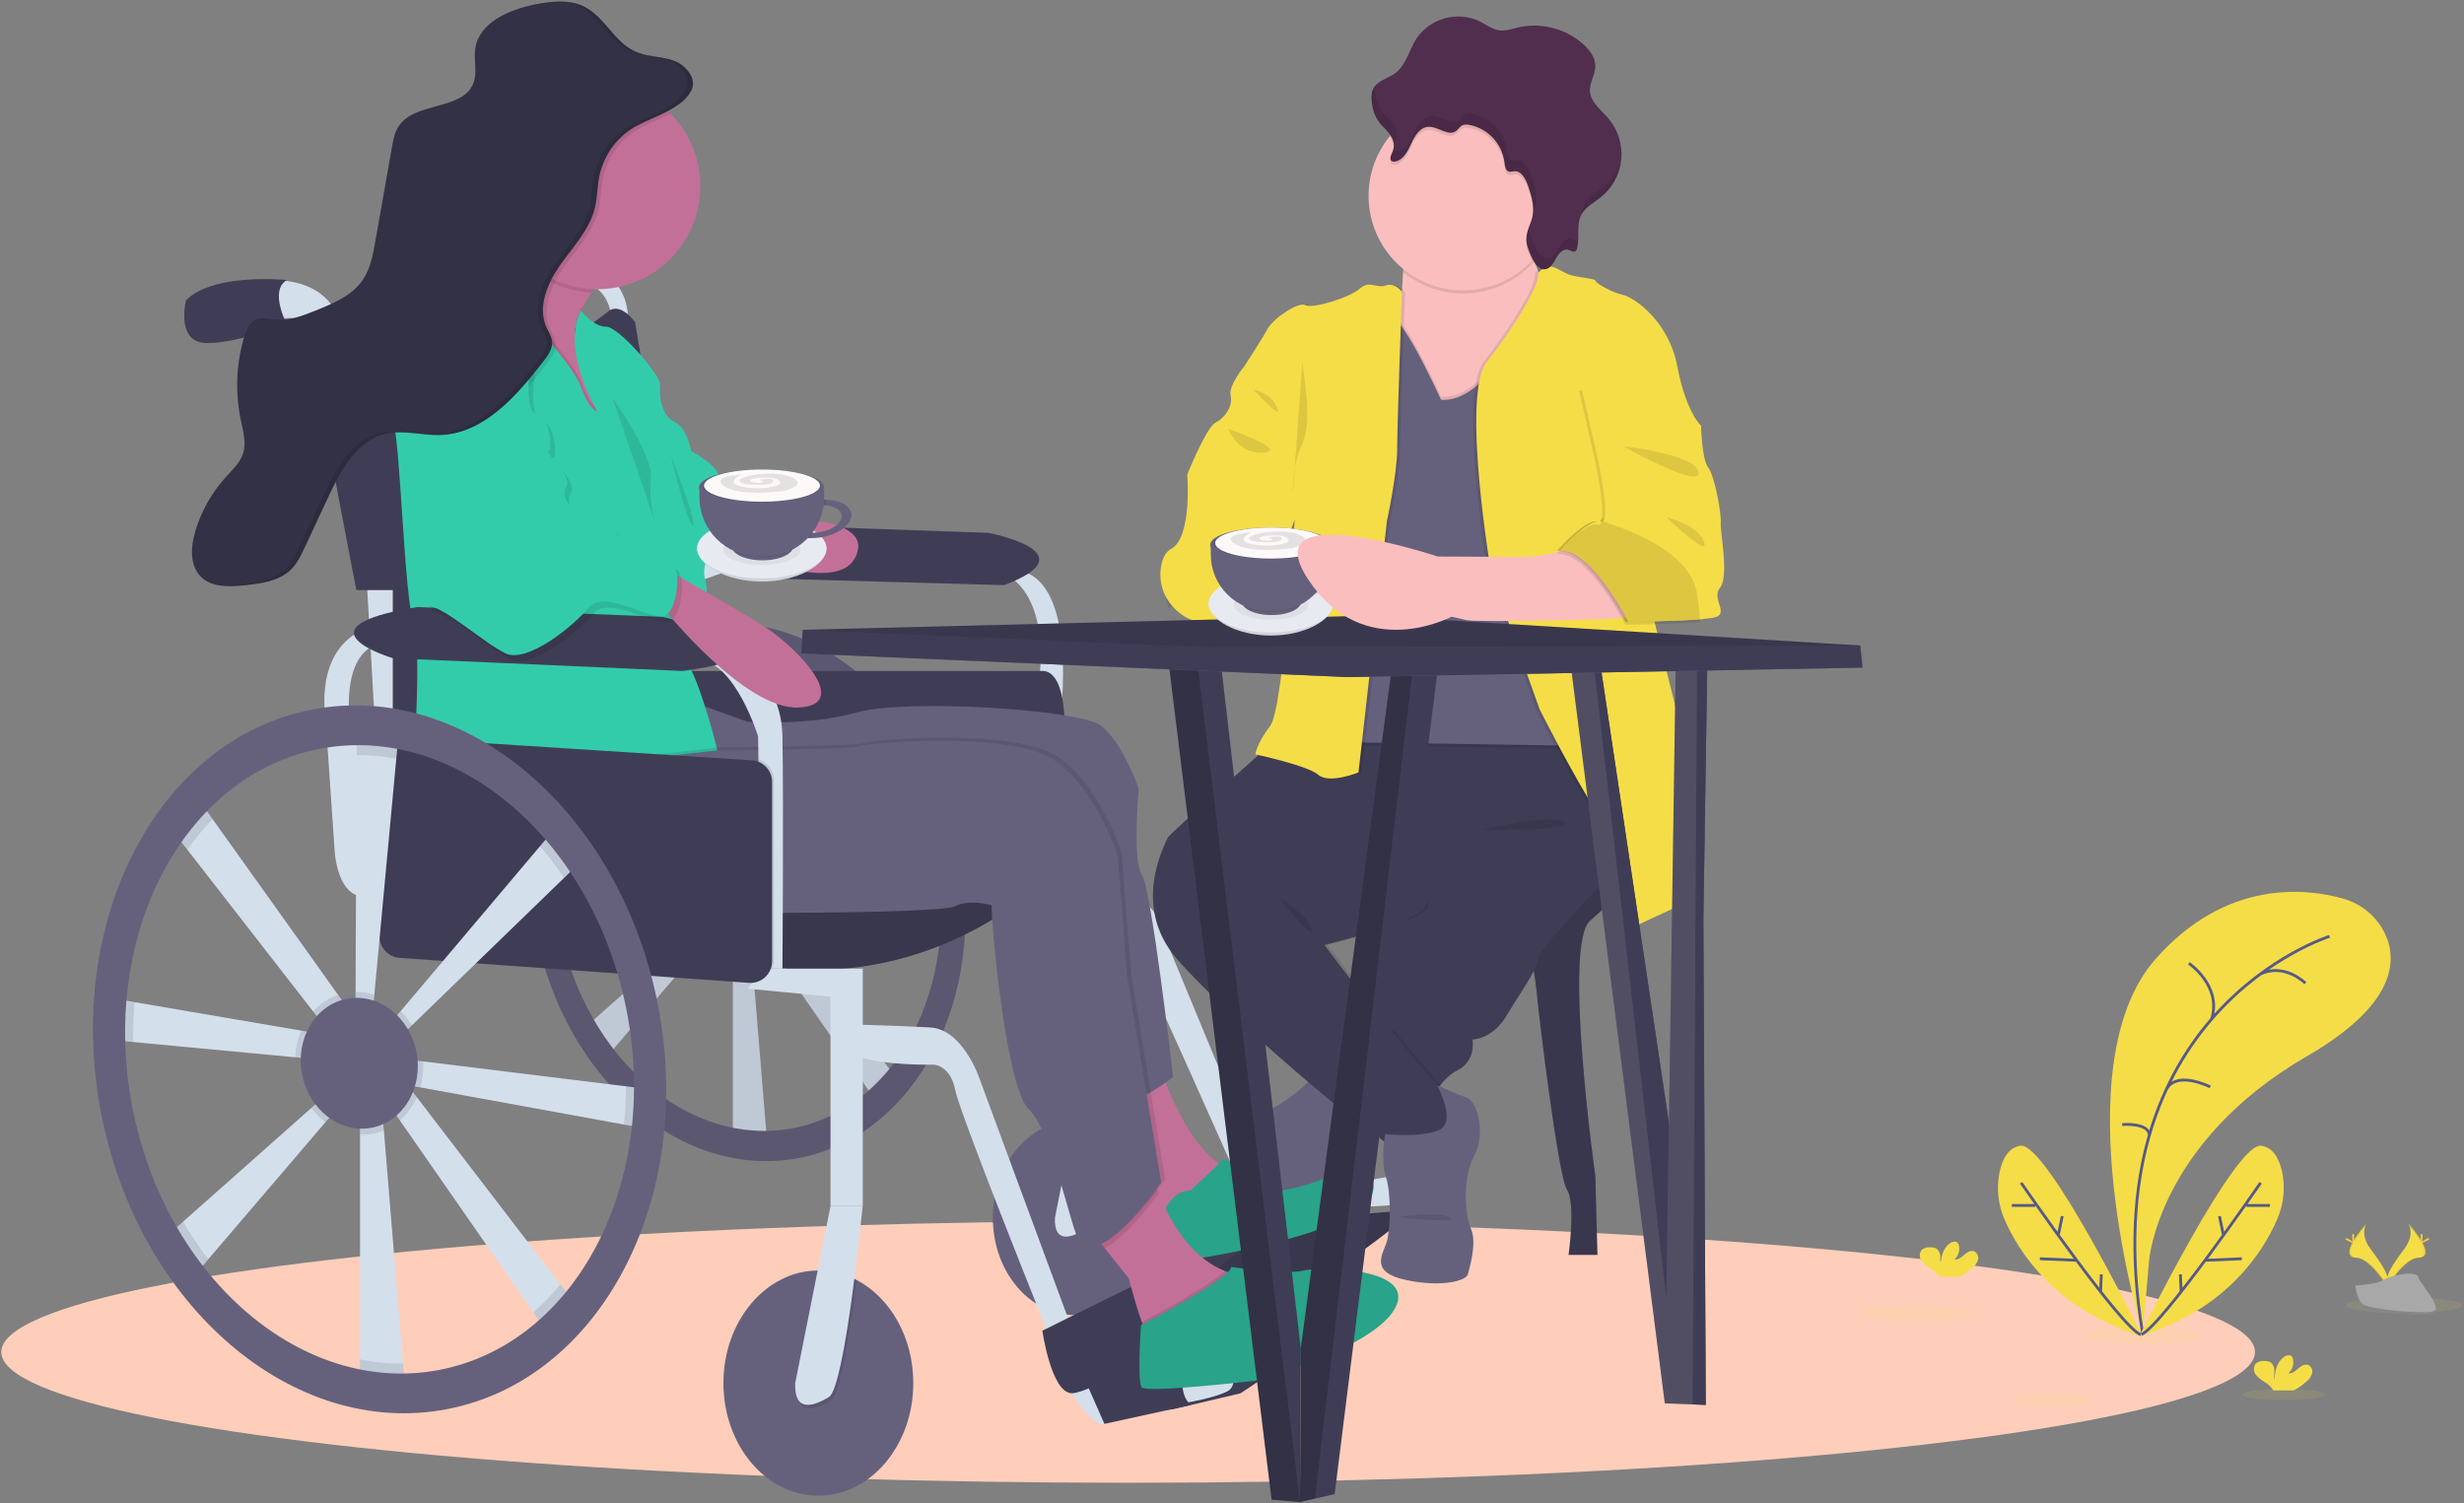 <svg xmlns="http://www.w3.org/2000/svg" width="867" height="529" viewBox="0 0 867 529">
  <rect x="0" y="0" width="867" height="529" fill="#808080" stroke="none"/>
  <g fill="none" fill-rule="evenodd" transform="translate(.45 -.523)">
    <ellipse cx="396.5" cy="476.273" fill="#FECEBA" fill-rule="nonzero" rx="396.5" ry="46"/>
    <polygon fill="#D4DFEC" fill-rule="nonzero" points="207.65 253.823 247.89 305.553 243.76 307.173 192.36 298.393 192.36 309.453 245.98 314.513 247.89 324.413 205.7 361.833 213.18 372.243 257.43 320.513 257.43 329.623 257.43 402.503 269.47 402.503 262.63 319.213 266.21 328.163 307.51 387.533 315.1 380.053 269.47 320.533 266.21 316.283 271.09 318.233 271.58 321.653 332.26 332.713 333.13 322.283 269.87 314.513 268.9 307.743 316.15 261.953 308.67 253.823 264.83 305.713 260.68 303.353 267.68 228.203 256.53 226.903 256.21 303.843 253.12 299.453 214.32 245.113"/>
    <polygon fill="#000" fill-rule="nonzero" points="207.65 253.823 247.89 305.553 243.76 307.173 192.36 298.393 192.36 309.453 245.98 314.513 247.89 324.413 205.7 361.833 213.18 372.243 257.43 320.513 257.43 329.623 257.43 402.503 269.47 402.503 262.63 319.213 266.21 328.163 307.51 387.533 315.1 380.053 269.47 320.533 266.21 316.283 271.09 318.233 271.58 321.653 332.26 332.713 333.13 322.283 269.87 314.513 268.9 307.743 316.15 261.953 308.67 253.823 264.83 305.713 260.68 303.353 267.68 228.203 256.53 226.903 256.21 303.843 253.12 299.453 214.32 245.113" opacity=".1"/>
    <path fill="#65617D" fill-rule="nonzero" d="M337.1,300.133 C327.1,248.503 285.73,213.083 244.62,221.023 C203.51,228.963 178.27,277.243 188.24,328.873 C198.21,380.503 239.61,415.873 280.72,407.993 C321.83,400.113 347.1,351.773 337.1,300.133 Z M278.69,397.493 C242.2,404.493 205.45,373.093 196.6,327.263 C187.75,281.433 210.16,238.563 246.65,231.513 C283.14,224.463 319.89,255.913 328.74,301.753 C337.59,347.593 315.17,390.453 278.68,397.493 L278.69,397.493 Z"/>
    <path fill="#000" fill-rule="nonzero" d="M337.1,300.133 C327.1,248.503 285.73,213.083 244.62,221.023 C203.51,228.963 178.27,277.243 188.24,328.873 C198.21,380.503 239.61,415.873 280.72,407.993 C321.83,400.113 347.1,351.773 337.1,300.133 Z M278.69,397.493 C242.2,404.493 205.45,373.093 196.6,327.263 C187.75,281.433 210.16,238.563 246.65,231.513 C283.14,224.463 319.89,255.913 328.74,301.753 C337.59,347.593 315.17,390.453 278.68,397.493 L278.69,397.493 Z" opacity=".1"/>
    <ellipse cx="257.228" cy="315.552" fill="#65617D" fill-rule="nonzero" rx="15.57" ry="17.54" transform="rotate(-10.93 257.228 315.552)"/>
    <path fill="#3F3D56" fill-rule="nonzero" d="M419.76,448.613 L419.76,457.773 C419.76,457.773 459.17,453.063 463.24,451.143 C467.31,449.223 491.72,431.753 491.72,430.523 C491.72,429.293 488.3,426.933 488.3,426.933 L443.55,430.523 L419.76,448.613 Z"/>
    <path fill="#000" fill-rule="nonzero" d="M419.76,448.613 L419.76,457.773 C419.76,457.773 459.17,453.063 463.24,451.143 C467.31,449.223 491.72,431.753 491.72,430.523 C491.72,429.293 488.3,426.933 488.3,426.933 L443.55,430.523 L419.76,448.613 Z" opacity=".1"/>
    <path fill="#3F3D56" fill-rule="nonzero" d="M422.85,466.213 L426.1,466.213 C426.1,466.213 466.1,455.713 464.44,464.923 C462.78,474.133 435.95,490.823 435.95,490.823 L412.18,496.413 L396.18,497.693 L386.65,494.863 L381.01,487.203 L422.85,466.213 Z"/>
    <path fill="#D4DFEC" fill-rule="nonzero" d="M474.59,416.913 L489.59,414.343 C489.59,414.343 493.23,423.643 490.45,424.343 C487.67,425.043 474.6,425.253 474.6,425.253 L474.59,416.913 Z"/>
    <polygon fill="#D4DFEC" fill-rule="nonzero" points="327.95 302.953 391.3 302.953 391.3 375.153 381.49 375.153 381.49 311.473 323.7 309.063"/>
    <path fill="#D4DFEC" fill-rule="nonzero" d="M356.68,201.413 C356.68,201.413 376.23,198.713 373.31,246.043 L365.1,240.263 C365.1,240.263 370.35,209.263 351.1,201.413 L356.68,201.413 Z"/>
    <path fill="#3F3D56" fill-rule="nonzero" d="M366.96,236.623 L225.18,236.623 L232.46,273.243 L372.1,282.673 C372.1,282.673 379.38,238.553 366.96,236.623 Z"/>
    <path fill="#D4DFEC" fill-rule="nonzero" d="M112.56 125.863C112.56 125.863 115.56 110.473 97.96 112.623 80.36 114.773 91.1 99.343 91.1 99.343 91.1 99.343 120.64 94.833 120.22 122.783 119.8 150.733 112.56 125.863 112.56 125.863zM196.48 99.073C196.48 99.073 214.48 95.913 214.9 114.763L220.47 114.763C220.47 114.763 223.47 93.343 196.47 92.063L196.48 99.073z"/>
    <polygon fill="#D4DFEC" fill-rule="nonzero" points="128.37 200.863 132.66 276.253 137.8 273.253 137.8 197.003"/>
    <polygon fill="#D4DFEC" fill-rule="nonzero" points="225.18 178.163 232.7 228.963 239.74 224.853 232.46 173.873"/>
    <path fill="#D4DFEC" fill-rule="nonzero" d="M232.46,204.283 C232.46,204.283 245.31,194.003 257.31,197.003 L259.02,200.373 C259.02,200.373 235.46,207.713 234.6,211.133 L232.46,204.283 Z"/>
    <path fill="#3F3D56" fill-rule="nonzero" d="M124.95 123.333C124.95 123.333 109.95 119.473 111.24 132.333 112.53 145.193 124.95 208.153 124.95 208.153L137.8 208.153 137.8 273.253 234.6 246.053 227.75 184.593 234.6 184.593 223.04 113.913C223.04 113.913 217.9 106.633 213.62 110.063 211.147 112.047 208.573 113.903 205.91 115.623L124.95 123.333zM64.98 106.193C64.98 106.193 61.98 118.193 69.27 120.763 76.56 123.333 100.53 114.763 100.53 114.763 100.53 114.763 94.11 102.663 100.53 99.073 100.53 99.073 74.83 96.343 64.98 106.193zM169.5 95.913C169.5 95.913 163.85 110.353 172.88 109.133 181.91 107.913 202.1 102.563 202.1 102.563 202.1 102.563 198.67 90.773 202.1 89.063 202.1 89.063 177.21 89.913 169.5 95.913z"/>
    <polygon fill="#3F3D56" fill-rule="nonzero" points="234.6 249.263 142.08 283.963 157.07 310.943 239.74 280.103"/>
    <path fill="#3F3D56" fill-rule="nonzero" d="M273.58 185.433L347.26 188.003C347.26 188.003 383.66 194.863 352.82 206.423L259.02 203.773C259.02 203.773 231.18 188.003 273.58 185.433zM228.82 291.643C229.89 292.303 371.46 300.873 371.46 300.873L372.1 305.773C372.1 305.773 334.41 347.773 273.15 341.103 211.89 334.433 211.47 332.543 211.47 332.543L228.82 291.643z"/>
    <path fill="#000" fill-rule="nonzero" d="M228.82,291.643 C229.89,292.303 371.46,300.873 371.46,300.873 L372.1,305.773 C372.1,305.773 334.41,347.773 273.15,341.103 C211.89,334.433 211.47,332.543 211.47,332.543 L228.82,291.643 Z" opacity=".1"/>
    <polygon fill="#D4DFEC" fill-rule="nonzero" points="267.58 341.353 303.13 341.353 303.13 424.883 291.78 424.883 291.78 351.203 262.66 348.423"/>
    <path fill="#65617D" fill-rule="nonzero" d="M320.91,487.193 C320.91,509.083 305.91,526.823 287.5,526.823 C269.09,526.823 254.1,509.083 254.1,487.193 C254.1,465.303 269.1,447.583 287.51,447.583 L288.17,447.583 C292.641,447.688 297.027,448.831 300.98,450.923 C312.71,457.073 320.91,471.003 320.91,487.193 Z"/>
    <path fill="#000" fill-rule="nonzero" d="M300.97,450.933 C298.64,469.283 295.17,491.433 291.9,493.413 C286.22,496.833 279.58,498.763 280.01,488.483 L288.16,447.593 C292.631,447.698 297.017,448.841 300.97,450.933 Z" opacity=".1"/>
    <path fill="#D4DFEC" fill-rule="nonzero" d="M279.36,487.203 L291.79,424.873 L303.1,424.873 C303.1,424.873 296.89,488.703 291.21,492.123 C285.53,495.543 278.94,497.483 279.36,487.203 Z"/>
    <ellipse cx="377.78" cy="429.033" fill="#65617D" fill-rule="nonzero" rx="28.88" ry="34.25"/>
    <path fill="#D4DFEC" fill-rule="nonzero" d="M370.75 429.033L381.49 375.153 391.3 375.153C391.3 375.153 385.93 430.323 381.03 433.293 376.13 436.263 370.38 437.913 370.75 429.033zM300.78 361.053C300.78 361.053 291.78 368.333 300.78 371.973 309.78 375.613 328.2 375.153 328.2 375.153 328.2 375.153 333.98 375.403 335.69 384.153 337.4 392.903 369.32 472.153 369.32 472.153L376.81 468.293 344.04 379.623C344.04 379.623 338.26 362.713 326.91 362.063 315.56 361.413 300.78 361.053 300.78 361.053zM374.46 487.203C374.46 487.203 383.46 503.263 388.16 501.553 392.86 499.843 389.66 491.053 389.66 491.053L381.02 483.983 374.46 487.203zM412.15 480.773L429.28 475.853C429.28 475.853 437.42 487.203 431.21 490.203 425 493.203 412.15 494.863 412.15 494.863L412.15 480.773z"/>
    <path fill="#3F3D56" fill-rule="nonzero" d="M366.32,468.773 C366.32,468.773 369.43,490.583 376.65,490.773 C383.87,490.963 426.1,466.213 426.1,466.213 C426.1,466.213 419.46,443.513 415.61,444.793 C411.76,446.073 366.32,468.773 366.32,468.773 Z"/>
    <path fill="#3F3D56" fill-rule="nonzero" d="M381.02 485.353L416.87 479.423C416.87 479.423 413.08 490.963 418.72 494.863L388.16 501.553 381.02 485.353zM442.04 408.883C442.04 408.883 410.98 426.483 411.2 427.883 411.42 429.283 416.12 452.013 419.34 452.233 422.56 452.453 449.75 429.103 449.75 429.103L442.04 408.883z"/>
    <path fill="#3F3D56" fill-rule="nonzero" d="M443.96,421.283 L476.52,414.343 C476.52,414.343 476.3,426.263 478.87,427.903 L443.55,434.353 L443.96,421.283 Z"/>
    <path fill="#D4DFEC" fill-rule="nonzero" d="M368.36,312.393 C368.36,312.393 367.58,318.603 370.08,318.823 C372.58,319.043 388.28,316.253 392.14,321.603 C396,326.953 435.83,417.123 435.83,417.123 L443.29,412.183 L405.77,321.603 C405.77,321.603 392.56,303.613 368.36,312.393 Z"/>
    <path fill="#C37098" fill-rule="nonzero" d="M154.78 108.283L156.29 109.893 183.35 138.833 188.24 144.063 193.12 145.553 215.12 152.273C215.12 152.273 211.33 125.663 203.54 120.273 202.648 119.654 202.065 118.681 201.94 117.603 201.808 116.36 201.934 115.104 202.31 113.913 202.824 112.198 203.511 110.539 204.36 108.963 205.346 107.098 206.427 105.286 207.6 103.533L208.44 102.293C211.368 98.087 214.537 94.053 217.93 90.213 217.93 90.213 213.15 86.213 207.17 81.623 196.66 73.533 182.46 63.543 184.01 69.893 184.8 73.103 182.01 78.223 178.01 83.693 177.85 83.903 177.69 84.123 177.52 84.333 174.111 88.674 170.469 92.827 166.61 96.773 160.34 103.293 154.78 108.283 154.78 108.283zM408 376.603C408 376.603 417.58 407.753 433.39 412.293 449.2 416.833 468.87 411.613 468.87 411.613 468.87 411.613 474.53 427.283 466.67 431.083 458.81 434.883 430.67 430.253 425.18 432.083 419.69 433.913 405.36 441.483 405.36 441.483 405.36 441.483 401.65 427.163 402.08 420.423 402.51 413.683 396.1 381.773 396.1 381.773L408 376.603z"/>
    <path fill="#29A389" fill-rule="nonzero" d="M418.35,419.483 C418.35,419.483 429.53,409.263 429.6,408.633 C429.6,408.633 448.8,411.763 453.38,411.313 C457.96,410.863 490.65,409.063 481.19,422.703 C471.73,436.343 416.19,444.133 415.56,444.223 C414.93,444.313 406.38,437.473 407.81,431.223 C409.24,424.973 412.71,419.333 418.35,419.483 Z"/>
    <path fill="#65617D" fill-rule="nonzero" d="M246.1,248.563 L262.41,254.443 C262.41,254.443 283.41,256.163 301.08,251.213 C318.75,246.263 379.08,250.213 386.73,255.713 C394.38,261.213 400.22,277.933 400.22,277.933 C400.22,277.933 397.96,303.703 401.32,308.283 C404.68,312.863 412.32,379.523 412.32,379.523 C412.32,379.523 397.56,391.433 386.7,390.213 C375.84,388.993 353.1,291.843 353.1,291.843 L240.45,275.773 L246.1,248.563 Z"/>
    <path fill="#C37098" fill-rule="nonzero" d="M377.65,426.363 L388.32,439.773 L396.75,450.393 C396.75,450.393 398.58,457.873 401.3,465.663 C404.08,473.663 407.77,481.953 411.3,482.843 C418.38,484.613 458.3,474.843 458.3,474.843 C458.3,474.843 455.66,453.843 434.08,448.843 C432.895,448.568 431.732,448.207 430.6,447.763 C418.1,442.923 410.71,429.153 407.25,420.353 C405.46,415.783 404.73,412.553 404.88,412.563 L377.65,426.363 Z"/>
    <path fill="#000" fill-rule="nonzero" d="M401.3,465.683 C404.08,473.683 407.77,481.973 411.3,482.863 C418.38,484.633 458.3,474.863 458.3,474.863 C458.3,474.863 455.66,453.863 434.08,448.863 C432.895,448.588 431.732,448.227 430.6,447.783 C424.91,453.123 405.54,463.453 401.3,465.683 Z" opacity=".1"/>
    <path fill="#29A389" fill-rule="nonzero" d="M401.04,466.833 C401.04,466.833 432.47,450.493 432.78,446.333 C432.78,446.333 452.02,449.143 458.01,447.643 C464,446.143 498.1,446.433 490.47,460.773 C482.84,475.113 441.47,486.333 441.47,486.333 C441.47,486.333 402.98,490.823 401.28,488.693 C399.58,486.563 401.04,466.833 401.04,466.833 Z"/>
    <path fill="#C37098" fill-rule="nonzero" d="M246,189.383 C246,189.383 248.61,190.663 252.69,192.383 C265.75,197.963 293.93,208.383 300.25,197.113 C308.54,182.363 274.95,182.113 271.15,184.283 C269.15,185.413 265.51,184.283 262.5,182.843 C260.797,182.051 259.144,181.156 257.55,180.163 L246,189.383 Z"/>
    <path fill="#000" fill-rule="nonzero" d="M177.48,84.313 C183.101,94.883 193.581,101.995 205.48,103.313 C206.2,103.393 206.92,103.453 207.63,103.493 C210.782,98.834 214.232,94.385 217.96,90.173 C217.96,90.173 181.61,59.883 184.04,69.853 C184.83,73.203 181.83,78.603 177.48,84.313 Z" opacity=".1"/>
    <path fill="#C37098" fill-rule="nonzero" d="M173.6,61.913 C172.504,71.482 175.263,81.094 181.268,88.625 C187.272,96.157 196.027,100.988 205.6,102.053 C206.55,102.163 207.5,102.233 208.44,102.273 C228.105,102.939 244.722,87.817 245.904,68.175 C247.087,48.534 232.406,31.527 212.802,29.829 C193.199,28.131 175.812,42.361 173.6,61.913 L173.6,61.913 Z"/>
    <path fill="#000" fill-rule="nonzero" d="M246 189.383C246 189.383 248.61 190.663 252.69 192.383 255.91 188.263 260.24 184.823 262.5 182.843 260.797 182.051 259.144 181.156 257.55 180.163L246 189.383zM202.31 113.893C202.824 112.178 203.511 110.519 204.36 108.943L204.05 108.563C203.216 110.246 202.63 112.041 202.31 113.893L202.31 113.893zM154.78 108.283L188.24 144.063 215.1 152.273C215.1 152.273 211.31 125.663 203.52 120.273 202.628 119.654 202.045 118.681 201.92 117.603 201.57 130.273 209.92 143.943 209.92 143.943 209.92 143.943 207.33 143.943 204.12 135.213 200.91 126.483 178.67 102.913 174.81 99.893 173.42 98.803 170.51 97.593 166.61 96.783 160.34 103.293 154.78 108.283 154.78 108.283z" opacity=".1"/>
    <path fill="#33CCAB" fill-rule="nonzero" d="M203.91,109.843 C203.91,109.843 208.59,115.653 212.81,115.483 C217.03,115.313 232.22,132.543 231.81,136.053 C231.4,139.563 232.22,146.773 236.81,148.903 C241.4,151.033 242.75,159.273 242.75,159.273 C242.75,159.273 253.75,165.043 252.31,169.083 C250.87,173.123 260.73,180.383 262.61,180.923 C264.49,181.463 244.42,193.093 247.67,204.443 C250.92,215.793 239.21,230.653 242.5,235.873 C245.79,241.093 257.05,277.113 252.65,278.873 C248.25,280.633 144.65,276.053 144.65,276.053 C144.65,276.053 148.27,228.463 145.06,219.693 C141.85,210.923 140.45,157.423 138.06,149.693 C135.67,141.963 123.13,107.273 139.06,100.693 C154.99,94.113 170.71,98.123 174.57,101.153 C178.43,104.183 200.67,127.693 203.88,136.463 C207.09,145.233 209.68,145.203 209.68,145.203 C209.68,145.203 196.82,123.913 203.91,109.843 Z"/>
    <path fill="#000" fill-rule="nonzero" d="M253.32,263.433 C253.32,263.433 300.87,263.153 303.27,261.973 C305.67,260.793 356.92,256.393 372.05,266.973 C387.18,277.553 394.27,300.673 394.27,300.673 L397.56,343.073 L409.56,415.403 C409.56,415.403 389.1,445.543 380.89,436.263 C378.03,433.033 371.23,397.343 363.03,389.793 C354.83,382.243 349.53,321.793 349.96,318.003 C349.96,318.003 342.48,315.543 336.96,318.313 C331.44,321.083 249.08,320.673 248.61,320.613 C248.14,320.553 225.13,266.563 225.13,266.563 L253.32,263.433 Z" opacity=".1"/>
    <path fill="#000" fill-rule="nonzero" d="M377.65,426.363 L388.32,439.773 C395.56,435.913 404.06,424.823 407.27,420.393 C405.48,415.823 404.75,412.593 404.9,412.603 L377.65,426.363 Z" opacity=".1"/>
    <path fill="#65617D" fill-rule="nonzero" d="M251.9,264.573 C251.9,264.573 299.45,264.283 301.85,263.103 C304.25,261.923 355.5,257.523 370.63,268.103 C385.76,278.683 392.85,301.813 392.85,301.813 L396.14,344.213 L408.14,416.533 C408.14,416.533 387.66,446.653 379.43,437.373 C376.56,434.143 369.77,398.463 361.57,390.903 C353.37,383.343 348.07,322.903 348.5,319.113 C348.5,319.113 341.02,316.653 335.5,319.423 C329.98,322.193 247.69,321.773 247.21,321.773 C246.73,321.773 223.74,267.713 223.74,267.713 L251.9,264.573 Z"/>
    <path fill="#000" fill-rule="nonzero" d="M141.42,153.373 C146.18,153.373 151.03,154.503 155.84,154.323 C166.77,153.933 175.71,147.113 183.35,138.833 C184.48,137.623 185.59,136.363 186.66,135.093 C188.55,132.853 190.36,130.573 192.1,128.323 C193.69,126.263 195.38,123.913 195.1,121.323 C194.92,119.613 193.89,118.133 193.17,116.573 C190.64,111.043 192.17,104.753 195.07,99.223 C195.916,97.614 196.868,96.064 197.92,94.583 C200.97,90.263 204.57,86.153 207.19,81.583 C208.489,79.399 209.473,77.042 210.11,74.583 C211.05,70.843 210.99,66.923 211.76,63.143 C213.371,55.525 218.29,49.019 225.18,45.393 C228.05,43.843 231.95,42.393 235.54,40.503 C222.788,27.569 202.438,26.051 187.909,36.95 C173.379,47.85 169.141,67.81 177.99,83.673 C177.83,83.883 177.67,84.103 177.5,84.313 C174.099,88.66 170.463,92.82 166.61,96.773 C160.34,103.303 154.78,108.293 154.78,108.293 L156.29,109.903 C149.59,112.483 145.63,119.213 142.94,124.413 C140.95,128.243 140.68,140.013 141.42,153.373 Z" opacity=".1"/>
    <path fill="#D4DFEC" fill-rule="nonzero" d="M131.37 220.933C131.37 220.933 109.96 223.563 114.24 255.253L117.24 298.943C117.24 298.943 117.67 316.503 128.38 316.083 139.09 315.663 122.52 252.683 122.52 252.683 122.52 252.683 119.81 230.413 133.09 226.983L131.37 220.933zM274.87 341.353L267.58 341.353 266.43 267.713 266.3 259.653C266.3 259.653 258.58 234.273 245.74 232.553 232.9 230.833 250.05 226.553 250.05 226.553 250.05 226.553 274.44 234.043 274.87 259.643 275.3 285.243 274.87 341.353 274.87 341.353z"/>
    <path fill="#3F3D56" fill-rule="nonzero" d="M146.37,214.133 L232.46,217.563 C232.46,217.563 289.86,229.983 239.74,236.623 L137.8,232.123 C137.8,232.123 101.82,221.413 146.37,214.133 Z"/>
    <path fill="#000" fill-rule="nonzero" d="M271.87,275.013 L271.87,338.103 C271.872,339.227 271.622,340.337 271.14,341.353 L267.58,341.353 L266.43,267.713 C269.657,268.676 271.869,271.645 271.87,275.013 L271.87,275.013 Z" opacity=".1"/>
    <path fill="#3F3D56" fill-rule="nonzero" d="M141.19,260.163 L264.1,268.053 C268.108,268.311 271.228,271.636 271.23,275.653 L271.23,338.773 C271.23,340.887 270.351,342.907 268.803,344.348 C267.256,345.789 265.179,346.523 263.07,346.373 L140.16,337.573 C136.173,337.289 133.085,333.97 133.09,329.973 L133.09,267.773 C133.089,265.668 133.958,263.656 135.492,262.214 C137.027,260.773 139.089,260.03 141.19,260.163 Z"/>
    <polygon fill="#D4DFEC" fill-rule="nonzero" points="225.9 383.523 224.75 397.253 219.05 396.213 147.47 383.163 144.86 382.693 144.22 378.193 137.8 375.623 142.08 381.213 146.23 386.623 196.69 452.443 202.16 459.573 192.17 469.433 187.21 462.303 140.26 394.793 137.8 391.263 133.09 379.483 134.63 398.303 141.36 480.303 142.08 489.133 126.23 489.133 126.23 381.193 114.05 395.423 72.87 443.573 67.98 449.293 58.12 435.593 64.01 430.363 109.04 390.443 113.68 386.333 111.16 373.283 103.43 372.563 46.48 367.193 40.56 366.633 40.56 352.063 46.91 353.153 105.48 363.163 108.24 363.633 113.68 361.493 109.73 356.423 65.48 299.523 60.7 293.383 69.48 281.923 74.34 288.733 118.5 350.583 120.56 353.463 124.62 359.243 124.66 349.513 125.02 266.273 125.05 257.943 139.72 259.653 138.99 267.513 131.27 350.513 130.52 358.603 135.98 361.703 140.56 356.273 189.54 298.303 193.69 293.383 203.55 304.093 198.01 309.453 144.49 361.313 141.33 364.383 142.61 373.283 148.42 374.003 219.79 382.773"/>
    <path fill="#000" fill-rule="nonzero" d="M219.79,382.773 C219.776,387.259 219.532,391.741 219.06,396.203 L224.75,397.203 L225.9,383.483 L219.79,382.773 Z M189.54,298.303 C192.594,301.838 195.423,305.562 198.01,309.453 L203.55,304.083 L193.7,293.383 L189.54,298.303 Z M187.21,462.303 L192.21,469.433 L202.21,459.583 L196.74,452.453 C193.846,455.995 190.658,459.287 187.21,462.293 L187.21,462.303 Z M126.21,478.883 L126.21,489.133 L142.1,489.133 L141.38,480.303 C136.293,480.374 131.214,479.895 126.23,478.873 L126.21,478.883 Z M139.71,259.663 L125.1,257.933 L125.1,266.263 C129.796,266.212 134.486,266.627 139.1,267.503 L139.71,259.663 Z M60.71,293.393 L65.49,299.533 C68.145,295.713 71.105,292.115 74.34,288.773 L69.48,281.953 L60.71,293.393 Z M58.1,435.583 L67.95,449.293 L72.84,443.573 C69.59,439.375 66.63,434.962 63.98,430.363 L58.1,435.583 Z M40.54,352.063 L40.54,366.623 L46.45,367.183 C46.341,362.512 46.488,357.838 46.89,353.183 L40.54,352.063 Z" opacity=".1"/>
    <path fill="#65617D" fill-rule="nonzero" d="M231.1,354.363 C217.98,286.363 163.46,239.753 109.34,250.203 C55.22,260.653 21.99,324.203 35.12,392.203 C48.25,460.203 102.76,506.773 156.88,496.363 C211,485.953 244.24,422.343 231.1,354.363 Z M154.2,482.543 C106.2,491.823 57.77,450.423 46.12,390.083 C34.47,329.743 63.97,273.293 112.01,264.023 C160.05,254.753 208.46,296.143 220.1,356.483 C231.74,416.823 202.26,473.273 154.21,482.543 L154.2,482.543 Z"/>
    <path fill="#000" fill-rule="nonzero" d="M144.22,378.193 L137.8,375.623 L142.08,381.203 L146.23,386.613 C144.852,389.745 142.804,392.538 140.23,394.793 L137.77,391.253 L133.1,379.473 L134.64,398.293 C131.982,399.398 129.117,399.916 126.24,399.813 L126.24,381.183 L114.1,395.423 C112.202,394.004 110.518,392.32 109.1,390.423 L113.74,386.313 L111.23,373.313 L103.5,372.583 C103.586,369.353 104.264,366.167 105.5,363.183 L108.26,363.653 L113.7,361.513 L109.75,356.443 C112.122,353.774 115.143,351.762 118.52,350.603 L120.58,353.483 L124.65,359.263 L124.65,349.543 C126.894,349.506 129.128,349.844 131.26,350.543 L130.51,358.633 L135.97,361.733 L140.56,356.313 C142.065,357.814 143.382,359.493 144.48,361.313 L141.32,364.373 L142.61,373.283 L148.41,373.993 C148.616,377.081 148.295,380.182 147.46,383.163 L144.86,382.693 L144.22,378.193 Z" opacity=".1"/>
    <ellipse cx="125.967" cy="374.658" fill="#65617D" fill-rule="nonzero" rx="20.5" ry="23.1" transform="rotate(-10.93 125.967 374.658)"/>
    <path fill="#E8EAF2" fill-rule="nonzero" d="M290.33,193.513 C290.33,199.323 280.16,205.153 267.61,205.153 C255.06,205.153 244.88,199.323 244.88,193.513 C244.88,187.703 255.05,184.093 267.61,184.093 C280.17,184.093 290.33,187.693 290.33,193.513 Z"/>
    <path fill="#000" fill-rule="nonzero" d="M290.33,193.513 C290.33,199.323 280.16,205.153 267.61,205.153 C255.06,205.153 244.88,199.323 244.88,193.513 C244.88,187.703 255.05,184.093 267.61,184.093 C280.17,184.093 290.33,187.693 290.33,193.513 Z" opacity=".1"/>
    <ellipse cx="267.6" cy="193.513" fill="#E8EAF2" fill-rule="nonzero" rx="22.73" ry="10.53"/>
    <ellipse cx="267.67" cy="193.913" fill="#000" fill-rule="nonzero" opacity=".05" rx="13.56" ry="5.46"/>
    <path fill="#65617D" fill-rule="nonzero" d="M299.1 181.213C298.64 178.363 294.87 176.473 290.04 176.373 288.754 176.347 287.469 176.437 286.2 176.643 279.66 177.693 274.82 181.453 275.39 185.033 275.85 187.863 279.55 189.733 284.31 189.873 285.649 189.914 286.988 189.827 288.31 189.613 294.81 188.553 299.65 184.773 299.1 181.213zM287.97 187.773C287.285 187.884 286.594 187.947 285.9 187.963 282.11 188.063 279.07 186.673 278.72 184.493 278.31 181.923 281.78 179.233 286.47 178.493 287.584 178.318 288.714 178.264 289.84 178.333 293 178.543 295.41 179.853 295.72 181.773 296.1 184.323 292.66 187.013 287.97 187.773zM278.54 192.973C278.527 193.521 278.329 194.05 277.98 194.473 276.56 196.343 272.56 197.693 267.85 197.693 263.46 197.693 259.69 196.523 258.04 194.853 257.509 194.368 257.192 193.691 257.16 192.973 257.16 190.363 261.95 188.253 267.85 188.253 273.75 188.253 278.54 190.363 278.54 192.973z"/>
    <path fill="#000" fill-rule="nonzero" d="M278.54 192.973C278.527 193.521 278.329 194.05 277.98 194.473 275.152 195.865 272.042 196.587 268.89 196.583L266.32 196.583C263.47 196.584 260.651 195.995 258.04 194.853 257.509 194.368 257.192 193.691 257.16 192.973 257.16 190.363 261.95 188.253 267.85 188.253 273.75 188.253 278.54 190.363 278.54 192.973zM290.01 176.373C290.01 177.023 289.93 177.673 289.84 178.313 288.714 178.244 287.584 178.298 286.47 178.473 281.78 179.233 278.31 181.923 278.72 184.473 279.07 186.653 282.11 188.043 285.9 187.943 285.401 188.613 284.86 189.251 284.28 189.853 279.52 189.713 275.82 187.853 275.36 185.013 274.79 181.433 279.63 177.673 286.17 176.623 287.44 176.424 288.725 176.34 290.01 176.373L290.01 176.373z" opacity=".1"/>
    <path fill="#65617D" fill-rule="nonzero" d="M245.67,172.643 L245.67,175.583 C245.67,186.987 254.915,196.233 266.32,196.233 L268.89,196.233 C280.295,196.233 289.54,186.987 289.54,175.583 L289.54,172.643 L245.67,172.643 Z"/>
    <ellipse cx="267.5" cy="171.993" fill="#65617D" fill-rule="nonzero" rx="22.03" ry="6.27"/>
    <ellipse cx="267.6" cy="171.603" fill="#000" fill-rule="nonzero" opacity=".1" rx="20.89" ry="5.67"/>
    <ellipse cx="267.67" cy="171.393" fill="#FDF9F9" fill-rule="nonzero" rx="20.4" ry="5.67"/>
    <path fill="#000" fill-rule="nonzero" d="M260.53,167.503 C260.53,167.503 249.11,168.053 254.53,171.703 C259.95,175.353 275.36,173.293 275.36,173.293 C275.36,173.293 283.89,171.143 278.36,168.613 C272.83,166.083 264.59,167.673 264.59,167.673 C264.59,167.673 255.11,169.413 262.4,170.933 C262.4,170.933 271.18,171.733 271.56,169.933 C271.94,168.133 266.62,169.413 266.62,169.413 C266.62,169.413 269.44,170.043 267.5,170.353 C265.56,170.663 263.37,170.143 263.37,169.593 C263.37,169.043 266.25,168.593 267.09,168.653 C267.93,168.713 272.28,167.963 273.95,169.903 C274.103,170.08 274.161,170.319 274.108,170.547 C274.055,170.774 273.895,170.962 273.68,171.053 C272.14,171.703 268.14,172.953 261.74,171.963 C253.35,170.693 260.53,167.503 260.53,167.503 Z" opacity=".1"/>
    <path fill="#C37098" fill-rule="nonzero" d="M234.29,201.093 C234.29,201.093 256.96,213.673 268.42,220.953 C279.88,228.233 299.57,248.553 280.55,249.483 C261.53,250.413 232.79,214.343 232.79,214.343 L234.29,201.093 Z"/>
    <path fill="#000" fill-rule="nonzero" d="M187.78,131.993 C187.78,131.993 185.41,147.243 190.13,148.423 C194.85,149.603 195.78,161.343 194.13,161.483 C192.48,161.623 202.88,169.903 200.49,173.843 C198.1,177.783 202.49,182.143 206.58,182.933 C210.67,183.723 216.22,186.283 217.78,189.693 C219.34,193.103 232.45,200.083 236.92,200.583 C241.39,201.083 239.79,218.043 234.79,219.423 C229.79,220.803 213.79,209.933 208.42,216.423 C203.05,222.913 186.65,236.273 178.99,232.493 C171.33,228.713 158.45,216.913 152.42,215.913 C146.39,214.913 139.24,146.533 144.62,136.143 C150,125.753 160.49,109.233 187.78,131.993 Z" opacity=".1"/>
    <path fill="#33CCAB" fill-rule="nonzero" d="M141.42,163.013 C142.7,185.783 146.94,213.163 150.74,213.803 C156.74,214.803 169.66,226.603 177.32,230.383 C184.98,234.163 201.32,220.813 206.74,214.313 C212.16,207.813 228.1,218.663 233.11,217.313 C238.12,215.963 239.71,198.983 235.24,198.483 C230.77,197.983 217.65,190.973 216.1,187.563 C214.55,184.153 209.01,181.563 204.9,180.803 C200.79,180.043 196.43,175.643 198.82,171.703 C201.21,167.763 190.82,159.493 192.45,159.353 C193.09,159.293 193.34,157.463 193.12,155.193 C192.77,151.643 191.31,147.003 188.43,146.283 C187.642,146.049 186.996,145.483 186.66,144.733 C184.42,140.563 186.09,129.853 186.09,129.853 C172.43,118.483 162.99,116.933 156.29,119.523 C149.59,122.113 145.63,128.843 142.94,134.033 C140.95,137.883 140.68,149.643 141.42,163.013 Z"/>
    <path fill="#3F3D56" fill-rule="nonzero" d="M242.86,32.253 C244.86,28.093 240.81,23.313 236.44,21.803 C232.07,20.293 227.18,20.543 222.97,18.623 C215.77,15.343 212.37,6.623 205.35,2.993 C199.89,0.153 193.3,0.933 187.28,2.203 C178.38,4.083 168.16,8.533 166.8,17.533 C166.19,21.583 167.6,25.903 166.14,29.733 C162.4,39.563 145.48,36.173 139.79,45.013 C138.4,47.173 137.93,49.783 137.48,52.313 L131.59,85.653 C130.78,90.233 129.91,94.953 127.34,98.823 C123.57,104.483 116.88,107.303 110.57,109.823 C106.06,111.623 101.34,113.463 96.5,113.003 C94.11,112.783 91.57,112.003 89.4,113.063 C87.23,114.123 86.23,116.563 85.54,118.853 C82.675,128.408 82.245,138.529 84.29,148.293 C85.11,152.203 86.29,156.293 85.1,160.093 C84.04,163.373 81.37,165.813 79.05,168.363 C74.025,173.885 70.321,180.478 68.22,187.643 C66.66,192.993 66.3,199.503 70.22,203.433 C74.14,207.363 80.4,206.983 85.86,206.433 C91.59,205.813 97.77,204.983 101.86,200.973 C104.1,198.783 105.48,195.883 106.81,193.043 L115.09,175.313 C119.46,165.963 125.09,155.563 135.09,153.173 C141.42,151.663 148.03,153.823 154.54,153.583 C169.92,153.023 181.38,139.753 190.8,127.583 C192.4,125.523 194.08,123.173 193.8,120.583 C193.61,118.873 192.58,117.393 191.86,115.833 C188.59,108.683 192.08,100.263 196.61,93.833 C201.14,87.403 206.9,81.463 208.81,73.833 C209.75,70.093 209.68,66.163 210.45,62.383 C212.071,54.766 216.991,48.264 223.88,44.633 C229.73,41.483 239.77,38.673 242.86,32.253 Z"/>
    <path fill="#000" fill-rule="nonzero" d="M242.86,32.253 C244.86,28.093 240.81,23.313 236.44,21.803 C232.07,20.293 227.18,20.543 222.97,18.623 C215.77,15.343 212.37,6.623 205.35,2.993 C199.89,0.153 193.3,0.933 187.28,2.203 C178.38,4.083 168.16,8.533 166.8,17.533 C166.19,21.583 167.6,25.903 166.14,29.733 C162.4,39.563 145.48,36.173 139.79,45.013 C138.4,47.173 137.93,49.783 137.48,52.313 L131.59,85.653 C130.78,90.233 129.91,94.953 127.34,98.823 C123.57,104.483 116.88,107.303 110.57,109.823 C106.06,111.623 101.34,113.463 96.5,113.003 C94.11,112.783 91.57,112.003 89.4,113.063 C87.23,114.123 86.23,116.563 85.54,118.853 C82.675,128.408 82.245,138.529 84.29,148.293 C85.11,152.203 86.29,156.293 85.1,160.093 C84.04,163.373 81.37,165.813 79.05,168.363 C74.025,173.885 70.321,180.478 68.22,187.643 C66.66,192.993 66.3,199.503 70.22,203.433 C74.14,207.363 80.4,206.983 85.86,206.433 C91.59,205.813 97.77,204.983 101.86,200.973 C104.1,198.783 105.48,195.883 106.81,193.043 L115.09,175.313 C119.46,165.963 125.09,155.563 135.09,153.173 C141.42,151.663 148.03,153.823 154.54,153.583 C169.92,153.023 181.38,139.753 190.8,127.583 C192.4,125.523 194.08,123.173 193.8,120.583 C193.61,118.873 192.58,117.393 191.86,115.833 C188.59,108.683 192.08,100.263 196.61,93.833 C201.14,87.403 206.9,81.463 208.81,73.833 C209.75,70.093 209.68,66.163 210.45,62.383 C212.071,54.766 216.991,48.264 223.88,44.633 C229.73,41.483 239.77,38.673 242.86,32.253 Z" opacity=".2"/>
    <path fill="#000" fill-rule="nonzero" d="M18.03 112.25C17.42 112.19 16.8 112.1 16.18 112.01 16.92 112.01 17.68 112.17 18.43 112.27L18.03 112.25zM7.44 205.66C13.16 205.04 19.34 204.22 23.44 200.21 25.69 198.02 27.06 195.11 28.39 192.27 31.15 186.363 33.913 180.453 36.68 174.54 41.04 165.2 46.68 154.8 56.68 152.4 63.02 150.89 69.63 153.06 76.14 152.82 91.52 152.26 102.98 138.99 112.4 126.82 113.99 124.76 115.68 122.4 115.4 119.82 115.21 118.12 114.18 116.64 113.47 115.08 110.2 107.93 113.68 99.51 118.22 93.08 122.76 86.65 128.51 80.72 130.42 73.08 131.35 69.34 131.29 65.41 132.06 61.63 133.67 54.011 138.589 47.505 145.48 43.88 151.26 40.75 161.29 37.95 164.38 31.53 166.38 27.36 162.38 22.59 157.96 21.08 153.54 19.57 148.7 19.82 144.49 17.9 137.29 14.62 133.9 5.9 126.87 2.26 125.26 1.44 123.527.886 121.74.62 124.193.75 126.592 1.383 128.79 2.48 135.79 6.12 139.21 14.83 146.41 18.12 150.62 20.03 155.51 19.78 159.88 21.3 164.25 22.82 168.3 27.58 166.29 31.75 163.2 38.17 153.17 40.97 147.4 44.1 140.507 47.725 135.585 54.231 133.97 61.85 133.2 65.63 133.27 69.55 132.33 73.3 130.42 80.92 124.67 86.86 120.13 93.3 115.59 99.74 112.13 108.14 115.38 115.3 116.1 116.86 117.13 118.3 117.32 120.05 117.61 122.64 115.93 124.99 114.32 127.05 104.9 139.22 93.44 152.49 78.06 153.05 71.55 153.28 64.94 151.12 58.61 152.63 48.61 155.02 42.96 165.43 38.61 174.77 35.85 180.683 33.087 186.593 30.32 192.5 29 195.34 27.62 198.25 25.38 200.43 21.25 204.43 15.07 205.27 9.38 205.89 6.34 206.316 3.257 206.343.21 205.97 2.624 206.076 5.043 205.972 7.44 205.66L7.44 205.66z" opacity=".1" transform="translate(76.55 .523)"/>
    <path fill="#000" fill-rule="nonzero" d="M215.1 140.673C215.1 140.673 229.44 160.143 228.59 168.933 228.103 174.327 228.684 179.764 230.3 184.933M235.52 160.593C235.52 160.593 241.45 185.433 243.38 185.433 245.31 185.433 235.52 160.593 235.52 160.593z" opacity=".1"/>
    <path fill="#65617D" fill-rule="nonzero" d="M462.24,379.053 C462.24,379.053 450.87,390.693 443.1,391.773 C435.33,392.853 428.96,417.843 439.77,419.773 C450.58,421.703 471.38,413.943 474.43,410.623 C477.48,407.303 488.57,387.623 488.57,387.623 L462.24,379.053 Z"/>
    <path fill="#3F3D56" fill-rule="nonzero" d="M577.02,287.933 C577.02,287.933 534.69,311.223 532.1,320.463 C529.51,329.703 538.38,337.093 538.38,337.093 C538.38,337.093 539.86,345.043 540.38,350.953 C540.9,356.863 547.78,414.353 550.92,419.163 C554.06,423.973 551.47,442.083 551.47,442.083 L561.64,442.083 L560.9,414.353 C560.9,414.353 549.44,332.843 559.05,324.523 C568.66,316.203 576.61,306.783 579.38,307.523 C582.15,308.263 577.02,287.933 577.02,287.933 Z"/>
    <path fill="#000" fill-rule="nonzero" d="M577.02,287.933 C577.02,287.933 534.69,311.223 532.1,320.463 C529.51,329.703 538.38,337.093 538.38,337.093 C538.38,337.093 539.86,345.043 540.38,350.953 C540.9,356.863 547.78,414.353 550.92,419.163 C554.06,423.973 551.47,442.083 551.47,442.083 L561.64,442.083 L560.9,414.353 C560.9,414.353 549.44,332.843 559.05,324.523 C568.66,316.203 576.61,306.783 579.38,307.523 C582.15,308.263 577.02,287.933 577.02,287.933 Z" opacity=".1"/>
    <path fill="#3F3D56" fill-rule="nonzero" d="M524.9,254.843 C524.9,254.843 497.17,307.843 496.62,315.003 C496.07,322.163 472.5,352.713 472.5,352.713 L501.89,389.863 C501.89,389.863 505.77,380.443 512.42,377.113 C519.07,373.783 517.69,366.303 517.69,366.303 C517.69,366.303 524.62,366.303 529.61,357.983 C534.6,349.663 540.7,341.343 540.7,337.773 C540.7,334.203 577.3,296.463 577.3,296.463 L574.53,256.263 L567.04,243.503 L524.9,254.843 Z"/>
    <path fill="#000" fill-rule="nonzero" d="M452.81,257.893 L452.57,258.103 C449.2,261.103 411.5,294.523 411.5,295.323 C411.5,296.123 397.92,318.613 414.83,338.023 C431.74,357.433 470.56,389.313 470.56,389.313 C470.56,389.313 487.47,401.513 489.69,404.003 C491.91,406.493 525.45,404.003 505.49,381.273 C485.53,358.543 466.67,333.033 466.67,333.033 C466.67,333.033 499.94,325.033 502.16,319.443 C504.38,313.853 458.36,244.583 458.36,244.583 L452.81,257.893 Z" opacity=".1"/>
    <path fill="#3F3D56" fill-rule="nonzero" d="M451.7,257.893 L451.46,258.103 C448.09,261.103 410.39,294.523 410.39,295.323 C410.39,296.123 396.81,318.613 413.72,338.023 C430.63,357.433 469.45,389.313 469.45,389.313 C469.45,389.313 486.36,401.513 488.58,404.003 C490.8,406.493 524.34,404.003 504.38,381.273 C484.42,358.543 465.57,333.033 465.57,333.033 C465.57,333.033 498.84,325.033 501.05,319.443 C503.26,313.853 547.05,245.973 547.05,245.973 L457.22,244.583 L451.7,257.893 Z"/>
    <path fill="#FBBEBE" fill-rule="nonzero" d="M547.63,108.773 L544.3,138.993 C544.3,138.993 510.2,152.573 509.37,152.303 C508.54,152.033 486.64,132.303 490.24,119.303 C492.05,112.773 492.88,103.713 493.24,96.303 C493.6,88.893 493.55,83.253 493.55,83.253 C493.55,83.253 543.18,65.513 538.74,77.713 C537.13,82.133 537.85,87.443 539.44,92.403 C541.424,98.202 544.179,103.708 547.63,108.773 L547.63,108.773 Z"/>
    <path fill="#000" fill-rule="nonzero" d="M539.46,92.373 C539.16,92.733 538.85,93.063 538.54,93.373 C526.555,106.095 506.761,107.354 493.26,96.253 C493.63,88.913 493.57,83.203 493.57,83.203 C493.57,83.203 543.2,65.463 538.76,77.663 C537.15,82.103 537.87,87.413 539.46,92.373 Z" opacity=".1"/>
    <path fill="#FBBEBE" fill-rule="nonzero" d="M547.63,69.453 C547.624,87.819 532.733,102.705 514.367,102.703 C496,102.701 481.112,87.812 481.11,69.446 C481.108,51.08 495.994,36.188 514.36,36.183 C523.201,36.126 531.696,39.614 537.948,45.865 C544.199,52.117 547.686,60.612 547.63,69.453 L547.63,69.453 Z"/>
    <path fill="#000" fill-rule="nonzero" d="M506.6,140.103 C506.6,140.103 493.6,111.223 489.13,111.223 C484.66,111.223 477.76,260.613 477.76,260.613 L545.69,261.683 L548.46,183.243 L534.6,113.773 C534.6,113.773 522.1,141.173 506.6,140.103 Z" opacity=".1"/>
    <path fill="#000" fill-rule="nonzero" d="M506.6,142.323 C506.6,142.323 493.6,113.443 489.13,113.443 C484.66,113.443 477.76,262.833 477.76,262.833 L554.84,263.993 L548.46,185.463 L534.6,115.943 C534.6,115.943 522.1,143.393 506.6,142.323 Z" opacity=".1"/>
    <path fill="#65617D" fill-rule="nonzero" d="M506.6,141.213 C506.6,141.213 493.6,112.333 489.13,112.333 C484.66,112.333 477.76,261.773 477.76,261.773 L554.84,262.933 L548.46,184.403 L534.6,114.833 C534.6,114.833 522.1,142.283 506.6,141.213 Z"/>
    <path fill="#000" fill-rule="nonzero" d="M493.96,103.263 C493.96,103.263 491.63,99.863 488.3,100.973 C484.97,102.083 482.48,99.023 479.15,102.073 C475.82,105.123 462.52,109.283 460.02,107.903 C457.52,106.523 448.65,112.613 446.71,116.213 C444.77,119.813 438.39,129.523 438.39,129.523 C438.39,129.523 432.85,136.183 433.68,139.783 C434.51,143.383 431.74,147.543 428.41,149.213 C425.08,150.883 418.41,167.513 418.41,167.513 C418.41,167.513 420.2,189.753 412.72,193.643 C405.24,197.533 410.78,214.433 410.78,214.433 L446.14,206.043 L456.14,183.313 C456.14,183.313 452.26,249.853 447.54,255.953 C442.82,262.053 442.28,265.953 442.28,265.953 C442.28,265.953 460.57,269.833 464.46,273.163 C468.35,276.493 478.6,272.333 478.6,272.333 L488.6,183.883 C488.6,183.883 492.2,167.253 492.2,158.653 C492.2,150.053 493.96,103.263 493.96,103.263 Z" opacity=".1"/>
    <path fill="#F5DD48" fill-rule="nonzero" d="M492.85,103.263 C492.85,103.263 490.52,99.863 487.19,100.973 C483.86,102.083 481.37,99.023 478.04,102.073 C474.71,105.123 461.41,109.283 458.91,107.903 C456.41,106.523 447.54,112.613 445.6,116.213 C443.66,119.813 437.29,129.523 437.29,129.523 C437.29,129.523 431.74,136.183 432.57,139.783 C433.4,143.383 430.63,147.543 427.3,149.213 C423.97,150.883 417.3,167.513 417.3,167.513 C417.3,167.513 419.1,189.773 411.63,193.643 C409.76,194.643 408.7,196.773 408.17,199.463 C406.02,210.333 414.92,220.273 426,219.923 L445.1,212.043 L455.1,183.313 C455.1,183.313 451.22,249.853 446.5,255.953 C441.78,262.053 441.24,265.953 441.24,265.953 C441.24,265.953 459.54,269.833 463.42,273.163 C467.3,276.493 477.56,272.333 477.56,272.333 L487.56,183.883 C487.56,183.883 491.16,167.253 491.16,158.653 C491.16,150.053 492.85,103.263 492.85,103.263 Z"/>
    <path fill="#000" fill-rule="nonzero" d="M431.74 151.433C431.74 151.433 435.1 160.573 444.22 159.773 453.34 158.973 431.74 151.433 431.74 151.433zM440.61 137.563C440.61 137.563 446.71 138.673 448.93 143.943 451.15 149.213 440.61 137.563 440.61 137.563zM457.8 128.143C457.8 129.253 461.68 148.653 457.8 156.693 453.92 164.733 454.48 174.163 454.48 174.163L457.8 128.143zM539.64 96.593C539.64 96.593 541.81 94.033 544.03 94.313 546.25 94.593 547.63 95.973 550.4 97.083 553.17 98.193 559.83 98.473 559.83 99.303 559.83 100.133 565.65 103.463 569.53 104.303 573.41 105.143 585.62 113.453 588.67 129.533 591.72 145.613 596.98 150.333 596.98 150.333L567.59 164.773C567.59 164.773 590.33 261.223 593.1 268.153 595.87 275.083 596.1 316.153 596.1 316.153 596.1 316.153 578.1 324.153 573.37 326.693 568.64 329.233 570.59 302.853 560.89 287.603 551.19 272.353 540.1 250.173 540.1 250.173L523.23 202.773C523.23 202.773 512.42 139.553 521.57 127.913 530.72 116.273 540.47 100.773 539.64 96.593z" opacity=".1"/>
    <path fill="#F5DD48" fill-rule="nonzero" d="M540.75,96.593 C540.75,96.593 542.92,94.033 545.14,94.313 C547.36,94.593 548.74,95.973 551.51,97.083 C554.28,98.193 560.94,98.473 560.94,99.303 C560.94,100.133 566.76,103.463 570.64,104.303 C574.52,105.143 586.72,113.453 589.77,129.533 C592.82,145.613 598.09,150.333 598.09,150.333 L568.7,164.773 C568.7,164.773 591.44,261.263 594.21,268.193 C596.98,275.123 597.21,316.193 597.21,316.193 C597.21,316.193 579.21,324.193 574.48,326.733 C569.75,329.273 571.75,302.773 562.1,287.563 C552.45,272.353 541.31,250.133 541.31,250.133 L524.34,202.773 C524.34,202.773 513.53,139.553 522.68,127.913 C531.83,116.273 541.58,100.773 540.75,96.593 Z"/>
    <path fill="#000" fill-rule="nonzero" d="M600.86,217.973 C600.04,218.103 599,218.223 597.79,218.333 C588.91,219.143 571.48,219.333 571.48,219.333 C571.48,219.333 558.48,193.553 547.35,194.333 C547.35,194.333 557.61,182.683 561.77,184.073 C562.47,184.303 562.9,183.793 563.11,182.803 C564.22,177.803 560.39,160.803 560.39,160.803 L555.12,137.803 L585.62,145.293 C588.39,145.843 596.98,150.293 596.98,150.293 C596.98,150.293 597.26,162.213 599.48,164.983 C601.7,167.753 604.19,181.063 603.91,184.393 C603.63,187.723 606.96,203.243 603.64,207.393 C600.32,211.543 607.8,216.863 600.86,217.973 Z" opacity=".1"/>
    <path fill="#F5DD48" fill-rule="nonzero" d="M601.97,217.973 C601.15,218.103 600.11,218.223 598.9,218.333 C590.02,219.143 572.58,219.333 572.58,219.333 C572.58,219.333 559.58,193.553 548.46,194.333 C548.46,194.333 558.72,182.683 562.88,184.073 C563.58,184.303 564.01,183.793 564.22,182.803 C565.33,177.803 561.49,160.803 561.49,160.803 L556.23,137.803 L586.72,145.293 C589.5,145.843 598.09,150.293 598.09,150.293 C598.09,150.293 598.37,162.213 600.59,164.983 C602.81,167.753 605.3,181.063 605.02,184.393 C604.74,187.723 608.07,203.243 604.75,207.393 C601.43,211.543 608.9,216.863 601.97,217.973 Z"/>
    <path fill="#000" fill-rule="nonzero" d="M570.64,157.523 C570.64,157.523 596.15,160.303 597.26,166.673 C598.37,173.043 570.64,157.523 570.64,157.523 Z" opacity=".1"/>
    <path fill="#65617D" fill-rule="nonzero" d="M486.91,399.573 C486.91,399.573 485.25,408.723 487.19,414.573 C489.13,420.423 488.85,433.143 487.47,437.573 C486.09,442.003 481.37,448.113 494.12,450.883 C506.87,453.653 515.47,451.163 516.03,448.943 C516.59,446.723 519.35,437.853 517.13,432.863 C514.91,427.873 514.13,414.863 518.24,407.353 C522.35,399.843 519.63,388.223 515.75,386.833 C511.87,385.443 505.21,382.403 505.21,382.403 C505.21,382.403 512.42,395.403 505.77,398.203 C499.12,401.003 486.91,399.573 486.91,399.573 Z"/>
    <path fill="#000" fill-rule="nonzero" d="M547.63,69.453 C547.646,77.948 544.391,86.123 538.54,92.283 C538.506,92.237 538.479,92.187 538.46,92.133 C537.46,90.023 536.53,87.823 536.61,85.523 C536.7,82.723 538.31,80.203 538.83,77.443 C539.48,73.963 538.34,70.443 537.22,67.063 C536.4,64.603 534.81,61.623 532.22,61.923 C531.719,62.043 531.205,62.1 530.69,62.093 C529.31,61.883 529.04,60.093 528.88,58.713 C528.02,52.065 522.949,46.742 516.35,45.563 C515.618,45.397 514.855,45.446 514.15,45.703 C513.15,46.143 512.67,47.183 511.8,47.783 C508.99,49.733 505.4,45.993 501.99,46.283 C499.08,46.523 497.31,49.503 496.11,52.163 C494.91,54.823 493.41,57.853 490.56,58.473 C490.11,58.608 489.625,58.55 489.22,58.313 C488.34,57.673 488.95,56.313 489.4,55.313 C490.56,52.673 489.79,50.573 488.4,48.703 C497.218,37.66 512.051,33.395 525.388,38.068 C538.725,42.741 547.652,55.331 547.65,69.463 L547.63,69.453 Z" opacity=".1"/>
    <path fill="#512E4E" fill-rule="nonzero" d="M489.42,54.193 C488.97,55.193 488.35,56.573 489.25,57.193 C489.658,57.423 490.142,57.477 490.59,57.343 C493.43,56.723 494.94,53.683 496.13,51.033 C497.32,48.383 499.13,45.393 502.01,45.153 C505.43,44.873 509.01,48.603 511.82,46.653 C512.69,46.053 513.22,45.013 514.18,44.573 C514.883,44.323 515.641,44.274 516.37,44.433 C522.969,45.614 528.043,50.935 528.91,57.583 C529.05,58.963 529.34,60.753 530.7,60.973 C531.219,60.976 531.736,60.916 532.24,60.793 C534.81,60.493 536.39,63.473 537.24,65.933 C538.36,69.293 539.5,72.833 538.85,76.323 C538.33,79.073 536.71,81.593 536.63,84.393 C536.55,86.703 537.53,88.893 538.48,90.993 C539.43,93.093 540.99,95.553 543.28,95.263 C545.15,95.013 546.19,93.023 547.09,91.363 C547.99,89.703 549.61,87.903 551.43,88.433 C552.24,88.663 553.09,89.353 553.83,88.943 C554.218,88.651 554.47,88.214 554.53,87.733 C555.41,83.853 554.14,79.503 556.02,76.003 C557.47,73.303 560.42,71.853 562.81,69.943 C566.923,66.656 569.525,61.841 570.021,56.6 C570.516,51.36 568.863,46.142 565.44,42.143 C562.88,39.143 559.2,36.503 558.99,32.573 C558.84,29.573 560.86,26.823 560.88,23.823 C560.9,20.823 559.03,18.293 556.88,16.303 C550.616,10.571 541.934,8.286 533.66,10.193 C531.51,10.703 529.35,11.513 527.15,11.193 C524.61,10.883 522.49,9.193 520.2,8.023 C512.325,4.327 502.933,6.864 497.99,14.023 C495.36,18.103 494.34,23.443 490.42,26.313 C487.84,28.193 484.15,28.893 482.73,31.753 C481.87,33.463 482.11,35.493 482.37,37.393 C482.781,40.496 484.275,43.355 486.59,45.463 C488.97,47.993 491.02,50.573 489.42,54.193 Z"/>
    <polygon fill="#3F3D56" fill-rule="nonzero" points="457.25 474.983 456.97 529.053 446.99 528.223 410.67 232.943 421.39 232.623 428.96 232.393"/>
    <polygon fill="#000" fill-rule="nonzero" points="456.97 529.053 446.99 528.223 410.67 232.943 421.39 232.623 420.93 234.333" opacity=".2"/>
    <polygon fill="#3F3D56" fill-rule="nonzero" points="505.76 233.503 469.17 526.283 462.31 527.833 456.97 529.053 457.25 474.983 489.41 234.613 490.04 234.563"/>
    <polygon fill="#000" fill-rule="nonzero" points="462.24 527.663 462.31 527.833 456.97 529.053 457.25 474.983 489.41 234.613 490.04 234.563 496.62 235.993" opacity=".2"/>
    <polygon fill="#65617D" fill-rule="nonzero" points="589.5 413.713 588.66 481.913 585.34 494.323 552.07 233.223 559.92 232.373 562.32 232.113"/>
    <polygon fill="#000" fill-rule="nonzero" points="589.5 413.713 588.66 481.913 585.34 494.323 552.07 233.223 559.92 232.373 562.32 232.113" opacity=".2"/>
    <polygon fill="#3F3D56" fill-rule="nonzero" points="589.5 413.713 588.66 481.913 560.38 234.613 559.92 232.373 562.32 232.113"/>
    <polygon fill="#65617D" fill-rule="nonzero" points="598.92 323.603 599.75 494.873 595.12 494.693 585.34 494.323 589.22 231.283 596.68 232.213 600.31 232.663"/>
    <polygon fill="#000" fill-rule="nonzero" points="598.92 323.603 599.75 494.873 595.12 494.693 585.34 494.323 589.22 231.283 596.68 232.213 600.31 232.663" opacity=".2"/>
    <polygon fill="#3F3D56" fill-rule="nonzero" points="598.92 323.603 599.75 494.873 595.12 494.693 596.68 232.213 600.31 232.663"/>
    <polygon fill="#65617D" fill-rule="nonzero" points="281.47 230.453 282.02 222.133 329.71 222.413 473.05 220.193 583.67 226.293 654.09 227.673 654.93 235.443 473.88 238.773"/>
    <polygon fill="#3F3D56" fill-rule="nonzero" points="281.47 230.453 282.02 222.133 329.71 222.413 473.05 220.193 583.67 226.293 654.09 227.673 654.93 235.443 473.88 238.773"/>
    <polygon fill="#3F3D56" fill-rule="nonzero" points="282.02 222.133 423.42 228.233 654.09 227.673 481.64 217.143"/>
    <polygon fill="#000" fill-rule="nonzero" points="282.02 222.133 423.42 228.233 654.09 227.673 481.64 217.143" opacity=".1"/>
    <path fill="#E8EAF2" fill-rule="nonzero" d="M468.65,212.933 C468.65,218.543 458.84,224.153 446.73,224.153 C434.62,224.153 424.81,218.543 424.81,212.933 C424.81,207.323 434.63,203.843 446.73,203.843 C458.83,203.843 468.65,207.323 468.65,212.933 Z"/>
    <path fill="#000" fill-rule="nonzero" d="M468.65,212.933 C468.65,218.543 458.84,224.153 446.73,224.153 C434.62,224.153 424.81,218.543 424.81,212.933 C424.81,207.323 434.63,203.843 446.73,203.843 C458.83,203.843 468.65,207.323 468.65,212.933 Z" opacity=".1"/>
    <ellipse cx="446.73" cy="212.933" fill="#E8EAF2" fill-rule="nonzero" rx="21.92" ry="10.16"/>
    <ellipse cx="446.8" cy="213.313" fill="#000" fill-rule="nonzero" opacity=".05" rx="13.08" ry="5.27"/>
    <path fill="#F1CEC8" fill-rule="nonzero" d="M477.1,201.073 C476.66,198.323 473.02,196.503 468.36,196.403 C467.125,196.378 465.89,196.465 464.67,196.663 C458.35,197.663 453.67,201.303 454.24,204.753 C454.68,207.483 458.24,209.293 462.84,209.423 C464.125,209.462 465.412,209.375 466.68,209.163 C472.96,208.153 477.63,204.533 477.1,201.073 Z M466.39,207.393 C465.729,207.505 465.06,207.569 464.39,207.583 C460.74,207.673 457.81,206.343 457.47,204.233 C457.07,201.763 460.42,199.163 464.94,198.433 C466.017,198.258 467.111,198.204 468.2,198.273 C471.2,198.483 473.56,199.743 473.86,201.593 C474.24,204.073 470.89,206.673 466.36,207.393 L466.39,207.393 Z"/>
    <path fill="#65617D" fill-rule="nonzero" d="M457.27,212.413 C457.256,212.941 457.07,213.45 456.74,213.863 C455.37,215.663 451.51,216.963 446.97,216.963 C442.74,216.963 439.1,215.833 437.51,214.223 C436.995,213.758 436.688,213.106 436.66,212.413 C436.66,209.903 441.27,207.863 446.97,207.863 C452.67,207.863 457.27,209.903 457.27,212.413 Z"/>
    <path fill="#000" fill-rule="nonzero" d="M457.27 212.413C457.256 212.941 457.07 213.45 456.74 213.863 454.008 215.192 451.008 215.876 447.97 215.863L445.49 215.863C442.736 215.867 440.012 215.298 437.49 214.193 436.975 213.728 436.668 213.076 436.64 212.383 436.64 209.873 441.25 207.833 446.95 207.833 452.65 207.833 457.27 209.903 457.27 212.413zM468.33 196.403C468.33 197.033 468.26 197.663 468.18 198.273 467.091 198.204 465.997 198.258 464.92 198.433 460.4 199.163 457.05 201.763 457.45 204.233 457.79 206.343 460.72 207.673 464.37 207.583 463.891 208.23 463.37 208.844 462.81 209.423 458.22 209.293 454.65 207.483 454.21 204.753 453.66 201.303 458.32 197.683 464.64 196.663 465.86 196.465 467.095 196.378 468.33 196.403z" opacity=".1"/>
    <path fill="#65617D" fill-rule="nonzero" d="M425.58,192.773 L425.58,195.613 C425.58,206.609 434.494,215.523 445.49,215.523 L447.97,215.523 C458.966,215.523 467.88,206.609 467.88,195.613 L467.88,192.773 L425.58,192.773 Z"/>
    <ellipse cx="446.63" cy="192.183" fill="#65617D" fill-rule="nonzero" rx="21.25" ry="6.05"/>
    <ellipse cx="446.73" cy="191.803" fill="#000" fill-rule="nonzero" opacity=".1" rx="20.14" ry="5.47"/>
    <ellipse cx="446.8" cy="191.603" fill="#FDF9F9" fill-rule="nonzero" rx="19.68" ry="5.47"/>
    <path fill="#000" fill-rule="nonzero" d="M439.9 187.853C439.9 187.853 428.9 188.383 434.08 191.903 439.26 195.423 454.17 193.443 454.17 193.443 454.17 193.443 462.39 191.363 457.1 188.923 451.81 186.483 443.82 188.023 443.82 188.023 443.82 188.023 434.68 189.693 441.71 191.163 441.71 191.163 450.18 191.933 450.55 190.223 450.92 188.513 445.79 189.723 445.79 189.723 445.79 189.723 448.5 190.323 446.63 190.633 444.76 190.943 442.63 190.423 442.63 189.893 442.63 189.363 445.41 188.953 446.21 188.993 447.01 189.033 451.21 188.323 452.83 190.203 452.975 190.372 453.031 190.601 452.979 190.819 452.928 191.036 452.776 191.216 452.57 191.303 451.08 191.933 447.22 193.133 441.06 192.183 432.98 190.923 439.9 187.853 439.9 187.853zM585.89 182.483C587.56 183.033 597.26 185.533 599.2 191.353 601.14 197.173 585.89 182.483 585.89 182.483z" opacity=".1"/>
    <path fill="#000" fill-rule="nonzero" d="M78.63 2.7C78.89 1.948 79.087 1.175 79.22.39 78.961 1.143 78.764 1.915 78.63 2.7zM8.43 27.25C8.566 26.745 8.747 26.253 8.97 25.78 10.58 22.16 8.53 19.58 6.14 17.15 3.822 15.045 2.327 12.185 1.92 9.08 1.793 8.229 1.716 7.37 1.69 6.51 1.49 6.762 1.316 7.033 1.17 7.32.31 9.03.55 11.06.81 12.96 1.221 16.064 2.715 18.922 5.03 21.03 6.86 22.89 8.47 24.84 8.43 27.25zM70.97 60.05C69.15 59.52 67.53 61.31 66.63 62.98 65.73 64.65 64.69 66.63 62.82 66.87 60.53 67.17 58.97 64.71 58.02 62.61 57.07 60.51 56.09 58.32 56.16 56.01 56.16 55.73 56.16 55.46 56.24 55.19 55.599 56.684 55.2 58.27 55.06 59.89 54.98 62.2 55.96 64.39 56.91 66.49 57.86 68.59 59.42 71.05 61.71 70.76 63.58 70.51 64.62 68.52 65.52 66.86 66.42 65.2 68.04 63.4 69.86 63.93 70.67 64.16 71.52 64.85 72.26 64.44 72.648 64.148 72.9 63.712 72.96 63.23 73.142 62.361 73.249 61.478 73.28 60.59 72.55 60.91 71.75 60.25 70.97 60.05zM82.35 41.56C79.96 43.47 77.01 44.92 75.56 47.62 74.975 48.789 74.635 50.065 74.56 51.37 76.03 48.76 78.91 47.32 81.26 45.44 84.948 42.461 87.435 38.249 88.26 33.58 87.006 36.702 84.971 39.45 82.35 41.56L82.35 41.56zM57.33 51.36C57.781 50.253 58.132 49.109 58.38 47.94 59.04 44.45 57.9 40.94 56.78 37.55 55.95 35.09 54.37 32.11 51.78 32.41 51.279 32.531 50.765 32.588 50.25 32.58 48.89 32.37 48.6 30.58 48.45 29.2 47.593 22.551 42.52 17.227 35.92 16.05 35.191 15.892 34.433 15.94 33.73 16.19 32.73 16.63 32.24 17.67 31.37 18.27 28.55 20.27 24.98 16.49 21.56 16.77 18.66 17.01 16.88 19.99 15.68 22.65 14.48 25.31 12.98 28.34 10.14 28.96 9.691 29.096 9.205 29.038 8.8 28.8 8.524 28.614 8.359 28.303 8.36 27.97 8.267 28.556 8.099 29.127 7.86 29.67 7.41 30.67 6.79 32.05 7.69 32.67 8.098 32.9 8.582 32.954 9.03 32.82 11.87 32.2 13.38 29.16 14.57 26.51 15.76 23.86 17.57 20.87 20.45 20.63 23.87 20.35 27.45 24.08 30.26 22.13 31.13 21.53 31.66 20.49 32.62 20.05 33.323 19.8 34.081 19.752 34.81 19.91 41.409 21.092 46.483 26.412 47.35 33.06 47.49 34.44 47.78 36.23 49.14 36.45 49.659 36.454 50.176 36.393 50.68 36.27 53.25 35.97 54.83 38.95 55.68 41.41 56.74 44.64 57.81 48.02 57.33 51.36z" opacity=".1" transform="translate(481.55 24.523)"/>
    <path fill="#FBBEBE" fill-rule="nonzero" d="M557.28,192.193 C557.28,192.193 543.14,196.493 536.76,196.493 C530.38,196.493 505.43,196.353 505.43,196.353 C505.43,196.353 440.28,174.593 459.82,204.353 C479.36,234.113 510.28,217.523 510.28,217.523 C510.28,217.523 512.78,218.073 515.83,218.773 C518.88,219.473 577.83,218.913 579.73,216.553 C581.63,214.193 557.28,192.193 557.28,192.193 Z"/>
    <path fill="#000" fill-rule="nonzero" d="M597.79,218.333 C588.91,219.143 571.48,219.333 571.48,219.333 C571.48,219.333 558.48,193.553 547.35,194.333 C547.35,194.333 557.61,182.683 561.77,184.073 C562.47,184.303 562.9,183.793 563.11,182.803 C573.98,186.113 594.68,194.233 596.71,208.473 C597.25,212.353 597.59,215.593 597.79,218.333 Z" opacity=".1"/>
    <path fill="#F5DD48" fill-rule="nonzero" d="M598.9,218.333 C590.02,219.143 572.58,219.333 572.58,219.333 C572.58,219.333 559.58,193.553 548.46,194.333 C548.46,194.333 558.72,182.683 562.88,184.073 C563.58,184.303 564.01,183.793 564.22,182.803 C575.09,186.113 595.79,194.233 597.81,208.473 C598.36,212.353 598.7,215.593 598.9,218.333 Z"/>
    <path fill="#000" fill-rule="nonzero" d="M597.79 219.363C588.91 220.173 571.48 220.363 571.48 220.363 571.48 220.363 558.48 194.583 547.35 195.413 547.35 195.413 557.61 183.763 561.77 185.153 562.47 185.383 562.9 184.873 563.11 183.873 573.98 187.193 594.68 195.313 596.71 209.553 597.25 213.383 597.59 216.623 597.79 219.363zM521.02 292.553C521.02 292.553 546.02 286.453 549.85 289.773 553.68 293.093 521.02 292.553 521.02 292.553zM449.48 316.393C449.48 316.393 460.02 322.493 461.13 327.483 462.24 332.473 449.48 316.393 449.48 316.393zM491.63 428.773C491.63 428.773 506.04 426.553 509.74 428.963 513.44 431.373 491.63 428.773 491.63 428.773z" opacity=".1"/>
    <ellipse cx="674.58" cy="462.603" fill="#F5DD48" fill-rule="nonzero" opacity=".1" rx="20.49" ry="2.81"/>
    <ellipse cx="753.07" cy="470.563" fill="#F5DD48" fill-rule="nonzero" opacity=".1" rx="20.49" ry="2.81"/>
    <ellipse cx="845.52" cy="459.793" fill="#F5DD48" fill-rule="nonzero" opacity=".1" rx="20.49" ry="2.81"/>
    <ellipse cx="721.66" cy="493.223" fill="#F5DD48" fill-rule="nonzero" opacity=".1" rx="14.57" ry="2"/>
    <ellipse cx="803.11" cy="491.223" fill="#F5DD48" fill-rule="nonzero" opacity=".1" rx="14.57" ry="2"/>
    <path fill="#F5DD48" fill-rule="nonzero" d="M753.51,469.923 C753.51,469.923 724.78,375.723 758.01,337.993 C782.87,309.763 811.09,313.143 823.73,316.643 C830.348,318.401 835.858,322.979 838.8,329.163 C843.22,338.693 842.42,354.163 811.23,372.223 C759.01,402.463 755.76,443.943 755.76,443.943 L753.51,469.923 Z"/>
    <path stroke="#565987" d="M819.23 330.003C819.23 330.003 734.52 356.483 753.51 469.923M769.75 339.493C769.75 339.493 781.42 347.353 777.75 359.163M810.73 346.493C810.73 346.493 803.6 339.233 794.92 343.233M777.25 382.973C777.25 382.973 764.73 376.613 761.49 384.573M746.27 396.213C746.27 396.213 755.67 395.463 755.84 399.963"/>
    <path fill="#F5DD48" fill-rule="nonzero" d="M752.35,470.673 C752.35,470.673 786.01,402.213 795.25,403.673 C799.64,404.383 801.67,408.673 802.58,413.043 C803.713,418.655 803.074,424.48 800.75,429.713 C795.97,440.703 783.1,461.513 752.35,470.673 Z"/>
    <path stroke="#565987" d="M795 416.703C795 416.703 759.67 467.933 752.85 470.173M798.25 424.703L790 424.703M788.37 443.443L775.45 444.003M780.51 428.453L781.91 435.183M766.76 448.943L767.01 455.063"/>
    <path fill="#F5DD48" fill-rule="nonzero" d="M753.35,470.673 C753.35,470.673 719.7,402.213 710.45,403.673 C706.06,404.383 704.03,408.673 703.12,413.043 C701.974,418.674 702.614,424.522 704.95,429.773 C709.73,440.703 722.56,461.513 753.35,470.673 Z"/>
    <path stroke="#565987" d="M710.7 416.703C710.7 416.703 746.03 467.933 752.85 470.173M707.45 424.703L715.69 424.703M717.32 443.443L730.25 444.003M725.19 428.453L723.79 435.183M738.93 448.943L738.68 455.063"/>
    <path fill="#F5DD48" fill-rule="nonzero" d="M811.1 486.663C812.048 485.928 812.746 484.919 813.1 483.773 813.406 482.599 812.847 481.371 811.76 480.833 810.53 480.363 809.22 481.213 808.23 482.073 807.24 482.933 806.09 483.913 804.78 483.733 806.146 482.499 806.762 480.637 806.4 478.833 806.346 478.464 806.19 478.118 805.95 477.833 805.27 477.103 804.03 477.423 803.22 477.993 800.62 479.823 799.89 483.353 799.88 486.533 799.738 485.365 799.721 484.184 799.83 483.013 799.932 481.821 799.438 480.657 798.51 479.903 797.898 479.569 797.207 479.406 796.51 479.433 795.339 479.26 794.149 479.595 793.24 480.353 792.367 481.56 792.421 483.205 793.37 484.353 794.332 485.441 795.476 486.355 796.75 487.053 797.718 487.634 798.544 488.423 799.17 489.363 799.24 489.495 799.3 489.632 799.35 489.773L806.67 489.773C808.279 488.939 809.769 487.893 811.1 486.663zM693.64 446.663C694.555 445.915 695.221 444.907 695.55 443.773 695.856 442.599 695.297 441.371 694.21 440.833 692.98 440.363 691.67 441.213 690.67 442.073 689.67 442.933 688.54 443.913 687.23 443.733 688.593 442.497 689.208 440.637 688.85 438.833 688.796 438.464 688.64 438.118 688.4 437.833 687.72 437.103 686.48 437.423 685.67 437.993 683.07 439.823 682.34 443.353 682.33 446.533 682.188 445.365 682.171 444.184 682.28 443.013 682.382 441.821 681.888 440.657 680.96 439.903 680.348 439.569 679.657 439.406 678.96 439.433 677.789 439.26 676.599 439.595 675.69 440.353 674.81 441.558 674.864 443.207 675.82 444.353 676.782 445.441 677.926 446.355 679.2 447.053 680.167 447.632 680.99 448.421 681.61 449.363 681.688 449.491 681.748 449.629 681.79 449.773L689.1 449.773C690.747 448.945 692.274 447.899 693.64 446.663L693.64 446.663zM846.85 430.923C846.85 430.923 849.59 434.513 845.58 439.923 841.57 445.333 838.26 449.923 839.58 453.303 839.58 453.303 845.58 443.233 850.58 443.093 855.58 442.953 852.27 436.983 846.85 430.923z"/>
    <path fill="#000" fill-rule="nonzero" d="M846.85,430.923 C847.087,431.272 847.276,431.652 847.41,432.053 C852.22,437.703 854.78,442.973 850.16,443.103 C845.85,443.233 840.69,450.923 839.45,452.873 C839.491,453.022 839.541,453.169 839.6,453.313 C839.6,453.313 845.6,443.243 850.6,443.103 C855.6,442.963 852.27,436.983 846.85,430.923 Z" opacity=".1"/>
    <path fill="#FFD037" fill-rule="nonzero" d="M851.95,435.503 C851.95,436.763 851.81,437.793 851.64,437.793 C851.47,437.793 851.32,436.793 851.32,435.503 C851.32,434.213 851.5,434.833 851.67,434.833 C851.84,434.833 851.95,434.243 851.95,435.503 Z"/>
    <path fill="#FFD037" fill-rule="nonzero" d="M853.7,437.013 C852.59,437.613 851.63,438.013 851.54,437.833 C851.45,437.653 852.29,437.063 853.4,436.453 C854.51,435.843 854.07,436.293 854.16,436.453 C854.25,436.613 854.81,436.403 853.7,437.013 Z"/>
    <path fill="#F5DD48" fill-rule="nonzero" d="M832.35,430.923 C832.35,430.923 829.6,434.513 833.61,439.923 C837.62,445.333 840.94,449.923 839.61,453.303 C839.61,453.303 833.55,443.233 828.61,443.093 C823.67,442.953 826.93,436.983 832.35,430.923 Z"/>
    <path fill="#000" fill-rule="nonzero" d="M832.35,430.923 C832.108,431.269 831.919,431.65 831.79,432.053 C826.98,437.703 824.42,442.973 829.04,443.103 C833.34,443.233 838.51,450.923 839.74,452.873 C839.702,453.022 839.656,453.169 839.6,453.313 C839.6,453.313 833.54,443.243 828.6,443.103 C823.66,442.963 826.93,436.983 832.35,430.923 Z" opacity=".1"/>
    <path fill="#FFD037" fill-rule="nonzero" d="M827.24,435.503 C827.24,436.763 827.39,437.793 827.56,437.793 C827.73,437.793 827.88,436.793 827.88,435.503 C827.88,434.213 827.7,434.833 827.53,434.833 C827.36,434.833 827.24,434.243 827.24,435.503 Z"/>
    <path fill="#FFD037" fill-rule="nonzero" d="M825.49,437.013 C826.6,437.613 827.57,438.013 827.65,437.833 C827.73,437.653 826.91,437.063 825.8,436.453 C824.69,435.843 825.12,436.293 825.04,436.453 C824.96,436.613 824.38,436.403 825.49,437.013 Z"/>
    <path fill="#A8A8A8" fill-rule="nonzero" d="M828.1,452.843 C828.1,452.843 835.77,452.603 838.1,450.963 C840.43,449.323 849.9,447.343 850.48,449.963 C851.06,452.583 862.01,463.103 853.35,463.173 C844.69,463.243 833.21,461.823 830.9,460.423 C828.59,459.023 828.1,452.843 828.1,452.843 Z"/>
    <path fill="#000" fill-rule="nonzero" d="M853.51,462.273 C844.85,462.343 833.38,460.923 831.07,459.523 C829.31,458.453 828.61,454.603 828.37,452.833 L828.1,452.833 C828.1,452.833 828.58,459.023 830.89,460.433 C833.2,461.843 844.67,463.253 853.34,463.183 C855.84,463.183 856.7,462.273 856.66,460.953 C856.33,461.773 855.37,462.263 853.51,462.273 Z" opacity=".2"/>
  </g>
</svg>
